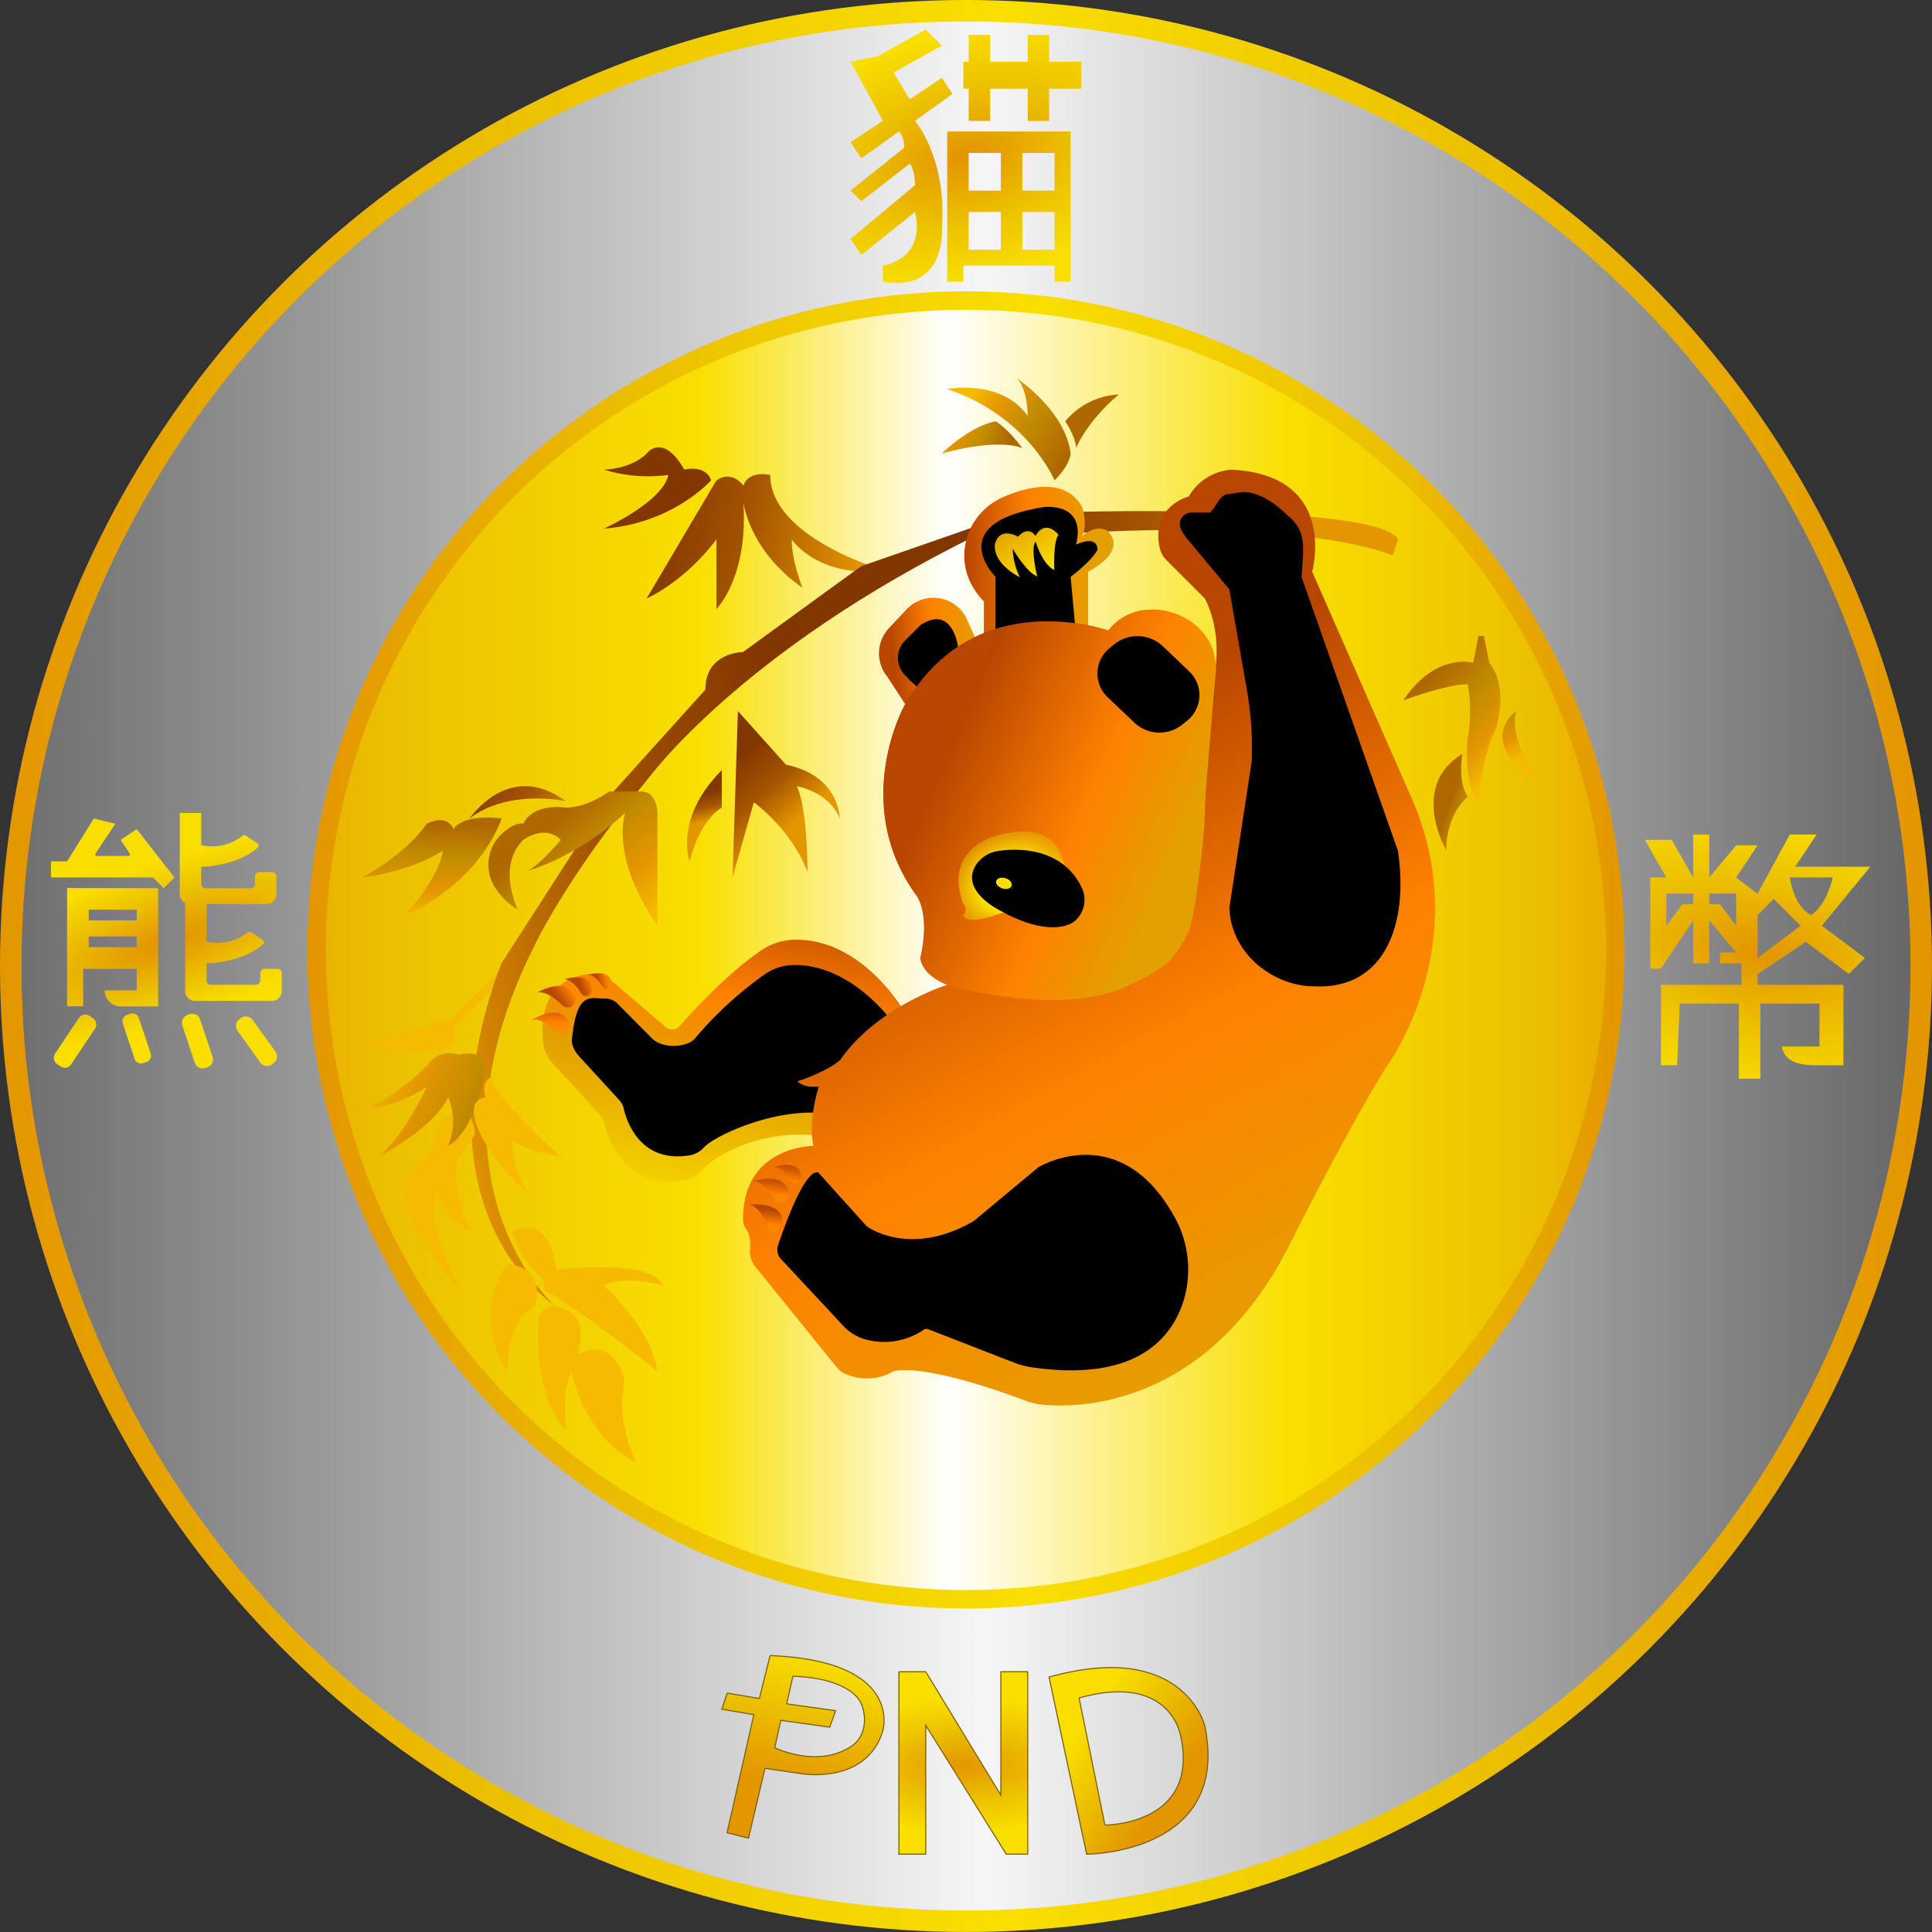 <svg xmlns="http://www.w3.org/2000/svg" xmlns:xlink="http://www.w3.org/1999/xlink" viewBox="0 0 522.81 522.81"><rect x="0" y="0" width="522.81" height="522.81" fill="#333333" stroke="none"/><defs><linearGradient id="k" x1="161.68" y1="265.65" x2="167.81" y2="264.28" xlink:href="#X"/><linearGradient id="U" x1="109.7" x2="128.52" xlink:href="#A"/><linearGradient id="W" x1="128.23" x2="151.76" xlink:href="#A"/><linearGradient id="V" x1="136.52" y1="308.32" x2="96.39" y2="290.66" xlink:href="#L"/><linearGradient id="T" x1="138.69" x2="154.66" xlink:href="#A"/><linearGradient id="O" x1="242.3" y1="240.07" x2="106.64" y2="270.24" xlink:href="#G"/><linearGradient id="S" x1="145.57" x2="172.09" xlink:href="#A"/><linearGradient id="P" x1="150.26" y1="222.21" x2="175.84" y2="251.95" xlink:href="#L"/><linearGradient id="R" x1="132.72" x2="145.3" xlink:href="#A"/><linearGradient id="Q" x1="147.24" x2="179.35" xlink:href="#A"/><linearGradient id="X" x1="260.94" x2="301.34" gradientUnits="userSpaceOnUse"><stop stop-color="#b84600"/><stop offset=".43" stop-color="#ff8100"/><stop offset=".89" stop-color="#e49f00"/></linearGradient><linearGradient id="g" x1="213.45" y1="314.91" x2="211.77" y2="325.08" xlink:href="#X"/><linearGradient id="Y" x1="202.54" y1="239.34" x2="184.31" y2="335.54" gradientUnits="userSpaceOnUse"><stop stop-color="#b84600"/><stop offset=".31" stop-color="#ff8100"/><stop offset=".52" stop-color="#e49f00"/><stop offset=".96" stop-color="#f9df00"/></linearGradient><linearGradient id="h" x1="149.03" y1="271.56" x2="148.97" y2="283.3" xlink:href="#X"/><linearGradient id="j" x1="157.1" y1="266.74" x2="164.27" y2="264.3" xlink:href="#X"/><linearGradient id="i" x1="150.66" y1="270.01" x2="159.13" y2="264.21" gradientUnits="userSpaceOnUse"><stop stop-color="#b84600"/><stop offset=".43" stop-color="#ff8100"/><stop offset=".91" stop-color="#e49f00"/></linearGradient><linearGradient id="f" x1="208.87" y1="318.83" x2="207.87" y2="328.46" xlink:href="#X"/><linearGradient id="Z" x1="264.05" y1="212.87" x2="357.5" y2="384.28" xlink:href="#X"/><linearGradient id="e" x1="207.36" y1="327.3" x2="206.5" y2="336.17" xlink:href="#X"/><linearGradient id="a" x1="241.71" y1="178.08" x2="268.62" y2="174.31" xlink:href="#X"/><linearGradient id="d" x1="282.62" y1="155.12" x2="273.72" y2="140.34" gradientUnits="userSpaceOnUse"><stop stop-color="#f9df00"/><stop offset=".96" stop-color="#e49f00"/></linearGradient><linearGradient id="b" x1="244.96" y1="198.11" x2="327.57" y2="233.59" gradientUnits="userSpaceOnUse"><stop offset=".14" stop-color="#b84600"/><stop offset=".59" stop-color="#ff8100"/><stop offset=".89" stop-color="#e49f00"/></linearGradient><linearGradient id="N" x1="99.48" x2="138.69" xlink:href="#A"/><linearGradient id="C" x1="392.46" y1="216.7" x2="401.13" y2="219.96" xlink:href="#A"/><linearGradient id="M" x1="239.62" x2="338.62" xlink:href="#G"/><linearGradient id="B" x1="406.57" x2="417.52" xlink:href="#A"/><linearGradient id="A" x1="387.12" y1="182.66" x2="411.41" y2="203.83" gradientUnits="userSpaceOnUse"><stop stop-color="#af6700"/><stop offset=".4" stop-color="#c18b00"/><stop offset=".69" stop-color="#e39600"/><stop offset=".92" stop-color="#f6ba00"/></linearGradient><linearGradient id="7" x1="284.39" y1="463.91" x2="319.73" y2="488.43" gradientUnits="userSpaceOnUse"><stop offset=".2" stop-color="#f9df00"/><stop offset=".51" stop-color="#ecc000"/><stop offset=".89" stop-color="#e39600"/></linearGradient><linearGradient id="3" x1="83.18" x2="439.63" gradientUnits="userSpaceOnUse"><stop stop-color="#e39600"/><stop offset=".26" stop-color="#ecc000"/><stop offset=".55" stop-color="#f9df00"/><stop offset=".82" stop-color="#ecc000"/><stop offset="1" stop-color="#e39600"/></linearGradient><linearGradient id="0" x1="-65.84" x2="599.25" gradientUnits="userSpaceOnUse"><stop offset=".08" stop-color="#666"/><stop offset=".5" stop-color="#f6f6f6"/><stop offset=".88" stop-color="#666"/></linearGradient><linearGradient id="2" x1="43.08" x2="461.58" gradientUnits="userSpaceOnUse"><stop stop-color="#e39600"/><stop offset=".15" stop-color="#ecc000"/><stop offset=".35" stop-color="#f9df00"/><stop offset=".51" stop-color="#fff"/><stop offset=".73" stop-color="#f9df00"/><stop offset=".89" stop-color="#ecc000"/><stop offset="1" stop-color="#e39600"/></linearGradient><linearGradient id="1" x2="522.81" gradientUnits="userSpaceOnUse"><stop stop-color="#e39600"/><stop offset=".26" stop-color="#ecc000"/><stop offset=".52" stop-color="#f9df00"/><stop offset=".77" stop-color="#ecc000"/><stop offset=".99" stop-color="#e39600"/></linearGradient><linearGradient id="9" x1="223.6" y1="437.9" x2="211.71" y2="488.4" xlink:href="#7"/><linearGradient id="I" x1="176.71" y1="142.66" x2="236.84" y2="152.92" gradientUnits="userSpaceOnUse"><stop stop-color="#833700"/><stop offset=".34" stop-color="#9e4f00"/><stop offset=".42" stop-color="#a55500"/><stop offset=".95" stop-color="#e39600"/></linearGradient><linearGradient id="J" x1="189.04" y1="213.45" x2="191.43" y2="222.55" xlink:href="#G"/><linearGradient id="L" x1="117.22" y1="222.63" x2="115.87" y2="251.95" gradientUnits="userSpaceOnUse"><stop stop-color="#af6700"/><stop offset=".29" stop-color="#c18b00"/><stop offset=".61" stop-color="#e39600"/><stop offset=".92" stop-color="#f6ba00"/></linearGradient><linearGradient id="K" x1="127.07" x2="153.04" xlink:href="#G"/><linearGradient id="D" x1="288.27" x2="302.79" xlink:href="#A"/><linearGradient id="G" x1="193.15" y1="204.94" x2="212.38" y2="226.71" gradientUnits="userSpaceOnUse"><stop offset=".15" stop-color="#833700"/><stop offset=".56" stop-color="#a55500"/><stop offset=".95" stop-color="#e39600"/></linearGradient><linearGradient id="F" x1="272.4" y1="121.11" x2="251.36" y2="115.48" gradientUnits="userSpaceOnUse"><stop stop-color="#af6700"/><stop offset=".3" stop-color="#c18b00"/><stop offset=".69" stop-color="#e39600"/><stop offset=".92" stop-color="#f6ba00"/></linearGradient><linearGradient id="H" x1="163.38" x2="192.42" xlink:href="#G"/><linearGradient id="E" x1="289.51" y1="122.71" x2="262.25" y2="103.41" xlink:href="#A"/><radialGradient id="8" cx="260.68" cy="477.06" r="42.48" gradientTransform="matrix(1-.011.005.43-2.2 275.43)" gradientUnits="userSpaceOnUse"><stop stop-color="#e39600"/><stop offset=".51" stop-color="#ecc000"/><stop offset="1" stop-color="#f9df00"/></radialGradient><radialGradient id="c" cx="273.84" cy="236.95" r="19.03" gradientTransform="matrix(.96-.28.23.78-43.25 130.94)" gradientUnits="userSpaceOnUse"><stop offset=".5" stop-color="#f9df00"/><stop offset=".96" stop-color="#e49f00" stop-opacity=".6"/></radialGradient><radialGradient id="6" cx="261.4" cy="42.28" r="59.18" gradientTransform="matrix(.968-.253.144.551 2.37 84.92)" xlink:href="#4"/><radialGradient id="4" cx="475.61" cy="258.86" r="73.36" gradientTransform="matrix(.984.181-.094.511 32.34 39.65)" gradientUnits="userSpaceOnUse"><stop offset=".03" stop-color="#e39600"/><stop offset=".51" stop-color="#ecc000"/><stop offset="1" stop-color="#f9df00"/></radialGradient><radialGradient id="5" cx="45.02" cy="254.57" r="71.16" gradientTransform="matrix(.94-.342.109.301-25.05 193.66)" gradientUnits="userSpaceOnUse"><stop offset=".05" stop-color="#e39600"/><stop offset=".51" stop-color="#ecc000"/><stop offset=".93" stop-color="#f9df00"/></radialGradient></defs><g stroke-miterlimit="10"><circle cx="261.4" cy="261.4" r="258.5" fill="url(#0)" stroke="url(#1)" stroke-width="5.809"/><circle cx="261.4" cy="257.05" r="175.72" fill="url(#2)" stroke="url(#3)" stroke-width="5"/></g><path d="m506.11 234.54h-20.33l5.81-8.72h-7.27l-8.71 16-5.81-4.36 5.81-8.71h-5.81l-7.26 8.71v-11.64h-4.36v11.62l-5.81-10.16h-7.26l5.81 10.16h-4.35v24.69h2.9l8.71-13.07v11.62h4.36v-11.62l7.26 8.71h-4.35v2.91h5.8v5.81h-21.78v21.78h4.36l.72-16.7h16v20.33h5.81v-20.33h16v11.62h-10.21c.72 3.63 3.63 5.08 9.44 5.08h7.26v-21.78h-23.24v-2.91l13.07-8.71 11.62 8.71 4.36-4.35-11.66-8.72m-34.82-5.81h-2.9l-4.36 5.81v-8.71h7.26m11.62 8.71l-4.35-5.81h-2.91v-2.9h7.26m5.81 17.43v-11.62l4.36-4.36 7.26 7.26m2.9-2.9s-4.35-1.45-5.81-10.17h11.62s-1.45 7.26-5.81 10.17" fill="url(#4)"/><path d="M76.24,263.29v4.89a2.66,2.66,0,0,1-2.66,2.66H52.76a2.66,2.66,0,0,1-2.66-2.66V244.4A2.65,2.65,0,0,1,48.65,242V220h5.81v8.71a13.44,13.44,0,0,0,11.23-2.57.74.74,0,0,1,.85,0l3.13,2.09a.73.73,0,0,1,.09,1.14c-5.88,5.18-15.3,5.18-15.3,5.18v4.65a1.16,1.16,0,0,0,1.16,1.16h12.2A1.16,1.16,0,0,0,69,239.19v-2A1.16,1.16,0,0,1,70.14,236h3.49a1.16,1.16,0,0,1,1.16,1.16V242a2.66,2.66,0,0,1-2.66,2.66H55.91v10.17a13.44,13.44,0,0,0,11.23-2.57.74.74,0,0,1,.85,0l3.13,2.09a.73.73,0,0,1,.1,1.14c-5.89,5.18-15.31,5.18-15.31,5.18v4.65a1.16,1.16,0,0,0,1.16,1.16H69.28a1.15,1.15,0,0,0,1.15-1.16v-2a1.16,1.16,0,0,1,1.16-1.16h3.5A1.16,1.16,0,0,1,76.24,263.29ZM13.8,237.44H41.39l2.9,2.91,2.91-2.91L37,224.37l-4.35,2.91,2.46,3.7a.42.42,0,0,1-.35.65H26.2a.42.42,0,0,1-.35-.65l5.37-8.06-5.81-1.45-7.26,11.62H13.8Zm29,2.91v32H32.68a4.36,4.36,0,0,1-4.36-4.36H37v-5.81H22.51V272.3H18.15v-32ZM37,253.42H24v2.9H37Zm0-7.26H24v2.9H37Zm-15.66,29.3-6.43,9.65a2.05,2.05,0,0,0,.57,2.85l.93.62a2,2,0,0,0,2.85-.57l6.44-9.65a2.06,2.06,0,0,0-.57-2.85l-.94-.62A2.05,2.05,0,0,0,21.37,275.46Zm11.88,1.47,3.21,9.62a1.82,1.82,0,0,0,2.3,1.15l.9-.31a1.8,1.8,0,0,0,1.15-2.3l-3.2-9.62a1.83,1.83,0,0,0-2.3-1.15l-.91.31A1.81,1.81,0,0,0,33.25,276.93Zm16.11.53,3.38,10.15A2.23,2.23,0,0,0,55.56,289l.56-.19A2.23,2.23,0,0,0,57.53,286l-3.38-10.14a2.23,2.23,0,0,0-2.82-1.42l-.56.19A2.23,2.23,0,0,0,49.36,277.46Zm14.9,1.43,6.21,8.64a2.27,2.27,0,0,0,3.16.51l.42-.3a2.26,2.26,0,0,0,.52-3.16L68.37,276a2.26,2.26,0,0,0-3.16-.52l-.43.31A2.27,2.27,0,0,0,64.26,278.89Z" fill="url(#5)"/><path d="M256.32,35.58V76.24h4.36V71.89h24.69v4.35h4.35V35.58Zm14.52,32h-8.71V57.36h8.71Zm0-16h-8.71V41.39h8.71Zm14.53,16h-8.72V57.36h8.72Zm0-16h-8.72V41.39h8.72ZM262.13,9.44h5.81V16.7h10.17V9.44h5.8V16.7h8.72V24h-8.72v8.72h-5.8V24H267.94v8.72h-5.81V24h-1.45V16.7h1.45ZM230.18,16.7l7.26-1.45L250.51,8l4.36,4.35L241.8,19.61l4.36,7.26,8.71-5.81,2.9,4.35-10.16,7.27s8.1,9.45,7.38,27.05q-.08,1.53-.09,3.06c0,3.76-1.23,15.92-16,13.45V71.89s11.62-1.46,8.72-14.53L233.09,69l-2.91-4.36L247.61,50.1s0-4.35-1.45-5.81L233.09,54.46l-2.91-2.91L244.7,39.94s0-2.91-1.45-4.36l-10.16,7.26-2.91-4.36,8.71-5.8Z" fill="url(#6)"/><g stroke="#776000" stroke-width=".29" stroke-miterlimit="10"><path d="m326 466.9s-5.81-23.24-42.12-13.07l10.17 47.92s39.24 0 31.95-34.85m-27 27l-7-34.43c25-7 27.53 10.44 27.53 10.44 5.07 23.97-20.46 23.97-20.46 23.97" fill="url(#7)"/><path fill="url(#8)" d="m243.25 452.38v49.37h7.26v-34.85l21.79 34.85h5.81v-49.37h-7.27v33.4l-20.33-33.4h-7.26z"/><path d="m208.4 448l-2.91 11.62-8.71-1.46-1.45 4.36 8.67 1.48-7.26 31.95 5.81 1.45 4.45-18.88 10.11 1.48s17.43 2.9 21.78-11.62c0-.03 5.81-18.91-30.49-20.38m21.78 24.69c-9.16 5.88-20.53.26-20.53.26l1.63-7.42 13.25 1.85 1.59-4.46-13.24-1.85 1.67-7.47c10.69.28 17 3.8 18.54 7.47 1.65 4.11 1.04 9.1-2.91 11.64" fill="url(#9)"/></g><path d="m400.09 172.09l-1.45 7.26s-10.16-2.9-18.88 10.17c0 0 11.62-4.36 17.43-4.36a42 42 0 0 1 0 14.52s-1.45 11.62 2.9 17.43c0 0 1.34-13.34 4-18.28a11 11 0 0 0 .91 -2.41c.95-3.56 2.39-11.56-2-17.07l-1.45-7.26" fill="url(#A)"/><path d="m410.29 192.42s-12.06 8.47 7.23 20.33c0 0-9.64-11.86-7.23-20.33" fill="url(#B)"/><path d="m395.74 204s-1.45 7.26 1.45 11.62c0 0-5.81 4.36-5.81 14.52 0 .04-10.17-17.39 4.36-26.14" fill="url(#C)"/><path d="m288.27 114s2.91 4.36 2.91 7.26c0 0 2.9-7.26 11.61-14.52a20.1 20.1 0 0 0 -14.52 7.26" fill="url(#D)"/><path d="m275.2 102.38s13.07 8.72 14.52 20.33c0 0 0 2.91-4.35 7.27 0 0-7.26-17.43-29.05-24.69 0 0 14.52-2.91 21.79 7.26 0 0 0-7.26-2.91-10.17" fill="url(#E)"/><path d="m254.87 122.71s7.26-7.26 14.52-8.71c0 0 2.91 1.45 7.26 7.26 0 0-5.81-2.9-21.78 1.45" fill="url(#F)"/><path d="m199.68 192.42l-1.45 45 5.77-20.31s10.17 7.26 14.52 18.88c0 0 0-17.43-2.9-23.24 0 0 8.71 1.46 11.62 8.72 0 0 0-11.62-14.53-14.52" fill="url(#G)"/><path d="m163.38 127.07s7.26 0 11.62-4.36c0 0 4.35-5.8 10.16 4.36 0 0 5.81-1.45 7.26 2.91 0 0-10.16 11.61-29 13.07 0 0 16-7.26 17.42-14.53a40.47 40.47 0 0 1 -17.46 -1.45" fill="url(#H)"/><path d="m193.47 130.65l-18.47 31.28s10.16-4.36 18.87-16v18.88s8.72-8.71 7.27-29c0 0 1.45 13.07 16 23.23 0 0-2.9-7.26-2.9-13.07 0 0 5.81 8.71 20.33 8.71l1.45-1.45s-27.59-8.71-27.59-24.69c0 0-5.81-1.45-7.26 2.91 0 0-2.5-3.75-6.34-2a3 3 0 0 0 -1.36 1.2" fill="url(#I)"/><path d="m195.33 208.4v10.16s-5.81 2.91-8.72 14.53c0 0-4.35-11.62 8.72-24.69" fill="url(#J)"/><path d="m127.07 221.47s10.73-16 26-4.67c-.07 0-15.27-3.44-26 4.67" fill="url(#K)"/><path d="m122.71 224.37s-1.45-4.35-7.26-1.45c0 0-4.35 7.26-17.42 14.52 0 0 13.07-1.45 21.78-7.26 0 0 0 5.81-10.17 17.43 0 0 18.88-7.26 26.15-26.14 0 0-10.17-1.47-13.08 2.9" fill="url(#L)"/><path d="m376.86 150.31s-21.79-10.17-90-5.81l-2.91-5.81s88.59-2.9 94.4 7.26" fill="url(#M)"/><path d="M99.48 282.46a70.74 70.74 0 0 0 18.88 -5.81s2.9-1.45 2.9 0l17.43-17.42-1.45 4.35-14.53 14.53s1.46 4.35-2.9 5.8A54.87 54.87 0 0 1 99.48 282.46" fill="url(#N)"/><path d="m265 144.5l1.45-2.91-33.4 11.62-32 23.24s-10.17 0-10.17 10.16l-26.14 29-29 45s-26.15 61 14.52 92.94c0 0-37.76-33.4-5.81-97.3 0 0 8.71-18.88 30.5-45 .05.05 24.73-34.8 90.05-66.75" fill="url(#O)"/><path d="M134.47 240.88a17.46 17.46 0 0 0 5.67 5.28s-5.81-11.62 1.45-18.88c0 0 5.81-4.36 10.17 0 0 0-7.26 8.71-10.17 8.71 0 0 13.07-2.9 27.6-16 0 0-4.36 11.61 8.71 30.49V220s0-5.81-4.36-5.81h-8.71s-5.81 4.35-11.62 4.35c0 0-8.71-1.45-11.62 4.36 0 0-2.08-.7-5.78 2.73A11.44 11.44 0 0 0 134.47 240.88" fill="url(#P)"/><path d="m151.76 343.46s24.69-2.91 27.59 4.35c0 0-10.16-2.9-16 0 0 0 13.07 11.62 14.52 23.24 0 0-21.78-17.43-30.5-21.78.03 0-1.37-5.81 4.39-5.81" fill="url(#Q)"/><path d="m137.24 342s-10.17 13.07 0 29.05c0 0 0-14.52 7.26-17.43 0 0 4.36-10.16-7.26-11.62" fill="url(#R)"/><path d="m145.66 357.34c-.35 7-.1 22 7.55 29.68 0 0-1.45-10.16 1.45-16 0 0 2.91 17.43 17.43 24.69 0 0-5.18-10.37-3.31-20.09a7.22 7.22 0 0 0 -.41 -4.16c-1.44-3.47-5-8.94-12.25-4.8 0 0 4.75-11.88-6.16-13.07a3.92 3.92 0 0 0 -4.3 3.75" fill="url(#S)"/><path d="m138.69 333.29s8.71-5.81 11.62 8.71c0 0 1.45 7.27 4.35 10.17 0 0-13.07-7.26-15.97-18.88" fill="url(#T)"/><path d="M120.5 302.6a5.53 5.53 0 0 0 -2.33 3.8c-.34 2.37-1.33 6.12-4.17 8 0 0-7.26 4.36-2.9 14.52s14.52 21.79 14.52 21.79-11.62-18.88-7.26-29.05c0 0 0 5.81 8.71 11.62 0 0-5.81-14.52-2.9-20.33l4.35-5.81S128.52 297.23 120.5 302.6" fill="url(#U)"/><path d="m124.17 285.37s-4.36-1.46-7.26 1.45c0 0-5.81 7.26-17.43 13.07 0 0 7.26 0 16-5.81 0 0-5.81 13.07-13.07 18.88 0 0 14.53-7.26 18.88-16a16.94 16.94 0 0 1 0 13.07s7.26-2.9 10.17-21.78c-.03.02-.03-4.34-7.29-2.88" fill="url(#V)"/><path d="m128.52 302.79s1.46 8.72 14.53 20.33a26 26 0 0 1 -4.36 -14.52s2.9 2.91 13.07 4.36c0 0-16.58-14.46-18.83-20.91a.46 .46 0 0 0 -.74 -.21c-.73.62-1.77 2.11-.76 5.14 0 .02-4.36.02-2.91 5.81" fill="url(#W)"/><path d="M266.25,172.09v-9.32a20.2,20.2,0,0,1-2.71-3.47c-5.67-8.92-1.65-20.73,8.09-24.85,7-3,16.69-5.14,21.18,2.66,0,0,1.66,4.81,0,8,0,0,3.32-3.21,6.64-1.61,0,0,6.64,4.81-5,11.23v17.34Z" fill="url(#X)"/><path d="M244.7,273.75s-11.39-20.09-30.12-19.44a16.71,16.71,0,0,0-8.79,3c-4.25,2.91-11.73,8.9-21.88,20.35a2.71,2.71,0,0,1-3.68.34L164.8,264.8a5.51,5.51,0,0,0-3.66-1.32c-4.83.08-15.7,2.06-14.21,18.4a9.76,9.76,0,0,0,2.52,5.72l12.82,14a5.73,5.73,0,0,1,1.39,2.63c1,4.45,5.45,17.66,21.14,15.24a8.22,8.22,0,0,0,4.82-2.56c3.55-3.87,14.65-10.87,30.4-9.75Z" fill="url(#Y)"/><path d="M241.19,276.15s-11.22-15.59-26.9-15a14,14,0,0,0-7.35,2.51A100.61,100.61,0,0,0,188.07,281c-2.08,2.49-8.72,2.9-11.62,0l-9.62-9.68a4.59,4.59,0,0,0-3.06-1.1c-4.05.07-7.65-2.29-9,11-.18,1.78.9,3.48,2.11,4.8l10.73,11.7a4.86,4.86,0,0,1,1.15,2.2c.87,3.73,4.57,14.78,17.7,12.75a6.8,6.8,0,0,0,4-2.14c3-3.24,18.31-10.31,31.48-9.37Z"/><path d="m328.93 180.8s-13.07-24.68-29-10.16c0 0-36.31-13.07-55.19 20.33 0 0-14.52 26.14 2.91 50.83 0 0 4.35 4.36 1.45 17.43 0 0 0 4.35 7.26 7.26 0 0-18.88 5.81-29 20.33 0 0-2.91 2.9-11.62 5.81a6.36 6.36 0 0 0 4.36 1.45h1.45s-2.91 8.71-1.45 16c0 0-19.38 0-19 20.27a3.77 3.77 0 0 0 .78 2.19c.61.79 1.35 2.43 1.09 5.58a6.62 6.62 0 0 0 1.44 4.67l22 27.2a6 6 0 0 0 2.47 1.84 14.44 14.44 0 0 0 12.93 -.75s7-2.78 35.86 8a17.46 17.46 0 0 0 4.49 1.05c9.74.91 44.79.75 67.12-43.9 0 0 16-31.95 26.14-47.93 0 0 24.68-33.4 5.8-74.06l-26.14-59.55s7.27-26.14-21.78-27.59a14.49 14.49 0 0 0 -11.62 7.26s-10.48 2.62-7.8 14.09a6.46 6.46 0 0 0 1.74 3.08l10.38 10.4s4.39 7.26 2.93 18.87" fill="url(#Z)"/><path d="m221.47 317.32l13.07 14.52s11.62 8.71 29-1.45l17.46-14.53s21.6-13.2 36.44 12.77a29.32 29.32 0 0 1 3.06 22.63c-3.06 10.55-12.57 22.75-40.89 18.8a23.53 23.53 0 0 1 -5.29 -1.37l-23.15-9a1.28 1.28 0 0 0 -1.2 .14 19 19 0 0 1 -16.17 2.5 12.86 12.86 0 0 1 -5.66 -3.62l-16.79-18a3.74 3.74 0 0 1 -.81 -3.75c1.92-5.69 7.39-20.82 10.93-19.64"/><path d="m327.48 138.69h-5a3.16 3.16 0 0 0 -3 4.3 14 14 0 0 0 2.18 3.3l11 13.18 4.88 27.93a90.42 90.42 0 0 1 1.14 18.88l-6 39.31c.37 12.65 12.13 21.3 22.87 21.31 19.82 1 25.62-17.84 22.72-36.72l-26.05-74 .32-4.87c.32-4.9-.06-8.23-3.41-11.22l-2.94-2.62c-2.56-2.27-7.21-4.73-10.36-4.27l-3.65.54c-2.18.26-2.97 3.33-4.7 4.95"/><path d="M265,175l-3.61-8a10,10,0,0,0-16.07-2.1L240.53,170a10,10,0,0,0-.37,13.18l6,9.22Z" fill="url(#a)"/><path d="m259.23 175s-1.46-11.62-10.17-5.81l-4.11 4.1a6.67 6.67 0 0 0 -.31 9.12 40.56 40.56 0 0 0 4.42 4.2"/><path d="m269.39 172.09v-16s-14.52-14.53 13.07-18.88c0 0 11.62-1.45 8.72 10.16 0 0 5.8-2.9 5.8 1.46 0 0-1.45 2.9-7.26 7.26l1.46 16"/><path d="m299.89 170.64s-36.31-13.07-55.19 20.36c0 0-14.52 26.14 2.91 50.83 0 0 4.35 4.36 1.45 17.43 0 0 0 4.35 7.26 7.26 0 0 30.85 9.26 49.38 0 8.71-4.36 11.29-5.16 16-14.53 1.45-2.9 4.36-24.68 4.36-33.4 0-2.9 2.38-30.52 2.9-36.3 1.43-16.01-20.36-23.29-29.07-11.65" fill="url(#b)"/><path d="m300.21 175.43l1.21-1a10 10 0 0 1 13.16 .37l7.19 6.84a8.85 8.85 0 0 1 -.41 13.29l-1.22 1a9.94 9.94 0 0 1 -13.16 -.36l-7.18-6.84a8.83 8.83 0 0 1 .41 -13.3"/><path d="m288.27 236s0-14.52-17.43-10.17c0 0-16 2.91-10.16 18.88a2 2 0 0 1 0 2.91s0 2.9 8.71 0c0 0 8.72-2.91 13.07-2.91" fill="url(#c)"/><path d="m269.94 230.31c5.16-.87 17.34-1.1 22.68 9.68a7.62 7.62 0 0 1 -1.79 9.26c-2.86 2.28-9.82 3-20.37-2.95 0 0-11.16-5.46-6.12-12.58a8.58 8.58 0 0 1 5.6 -3.41"/><ellipse cx="271.57" cy="238.89" rx="1.45" ry="2.18" transform="matrix(.3-.954.954.3-37.7 426.44)" fill="#f9df00"/><path d="m275.48 145.24s-4.84-2.92-6.2 1.85c0 0-1.36 4.77 6.69 9.12a19 19 0 0 1 -1.92 -7.76s3.41 6.13 6.62 7.55c0 0-1.92-7.76-.42-9.4 0 0 1.85 6.2 5.05 7.63 0 0-.35-7.84 1.15-9.47 0 0-3.34-4.57-6.27.27 0-.03-1.71-3.03-4.7.21" fill="url(#d)"/><path d="m202.8 326s7.35-.92 8.73 3.21c0 0 1.14 3.43-2.13 4a1.29 1.29 0 0 1 -1.42 -.81c-.75-1.89-2.69-6.09-5.18-6.4" fill="url(#e)"/><path d="m203.75 319.67s7-2.29 9.18 1.51c0 0 1.4 2.49-.46 3.9a1.94 1.94 0 0 1 -2.73 -.53c-1.23-1.84-3.69-4.99-5.99-4.88" fill="url(#f)"/><path d="m209.28 315.78s5.51-1.79 7.17 1.18c0 0 1.1 2-.36 3.05a1.51 1.51 0 0 1 -2.13 -.41c-.96-1.45-2.88-3.9-4.68-3.82" fill="url(#g)"/><path d="m143.85 276s6.28-3.92 9.27-.75c0 0 2.48 2.63-.23 4.56a1.3 1.3 0 0 1 -1.64 -.14c-1.47-1.38-4.99-4.38-7.4-3.67" fill="url(#h)"/><path d="m145.32 268.62s6.37-3.78 9.29-.54c0 0 1.91 2.12.4 3.9a1.91 1.91 0 0 1 -2.77 .08c-1.61-1.52-4.7-4.06-6.92-3.44" fill="url(#i)"/><path d="m152.64 265s5.51-1.79 7.18 1.18c0 0 1.09 1.95-.36 3.05a1.51 1.51 0 0 1 -2.13 -.41c-.97-1.49-2.89-3.95-4.69-3.82" fill="url(#j)"/><path d="m159.16 263.79s4.58-1.49 6 1c0 0 .91 1.62-.3 2.54a1.25 1.25 0 0 1 -1.77 -.35c-.84-1.22-2.43-3.27-3.93-3.19" fill="url(#k)"/></svg>
